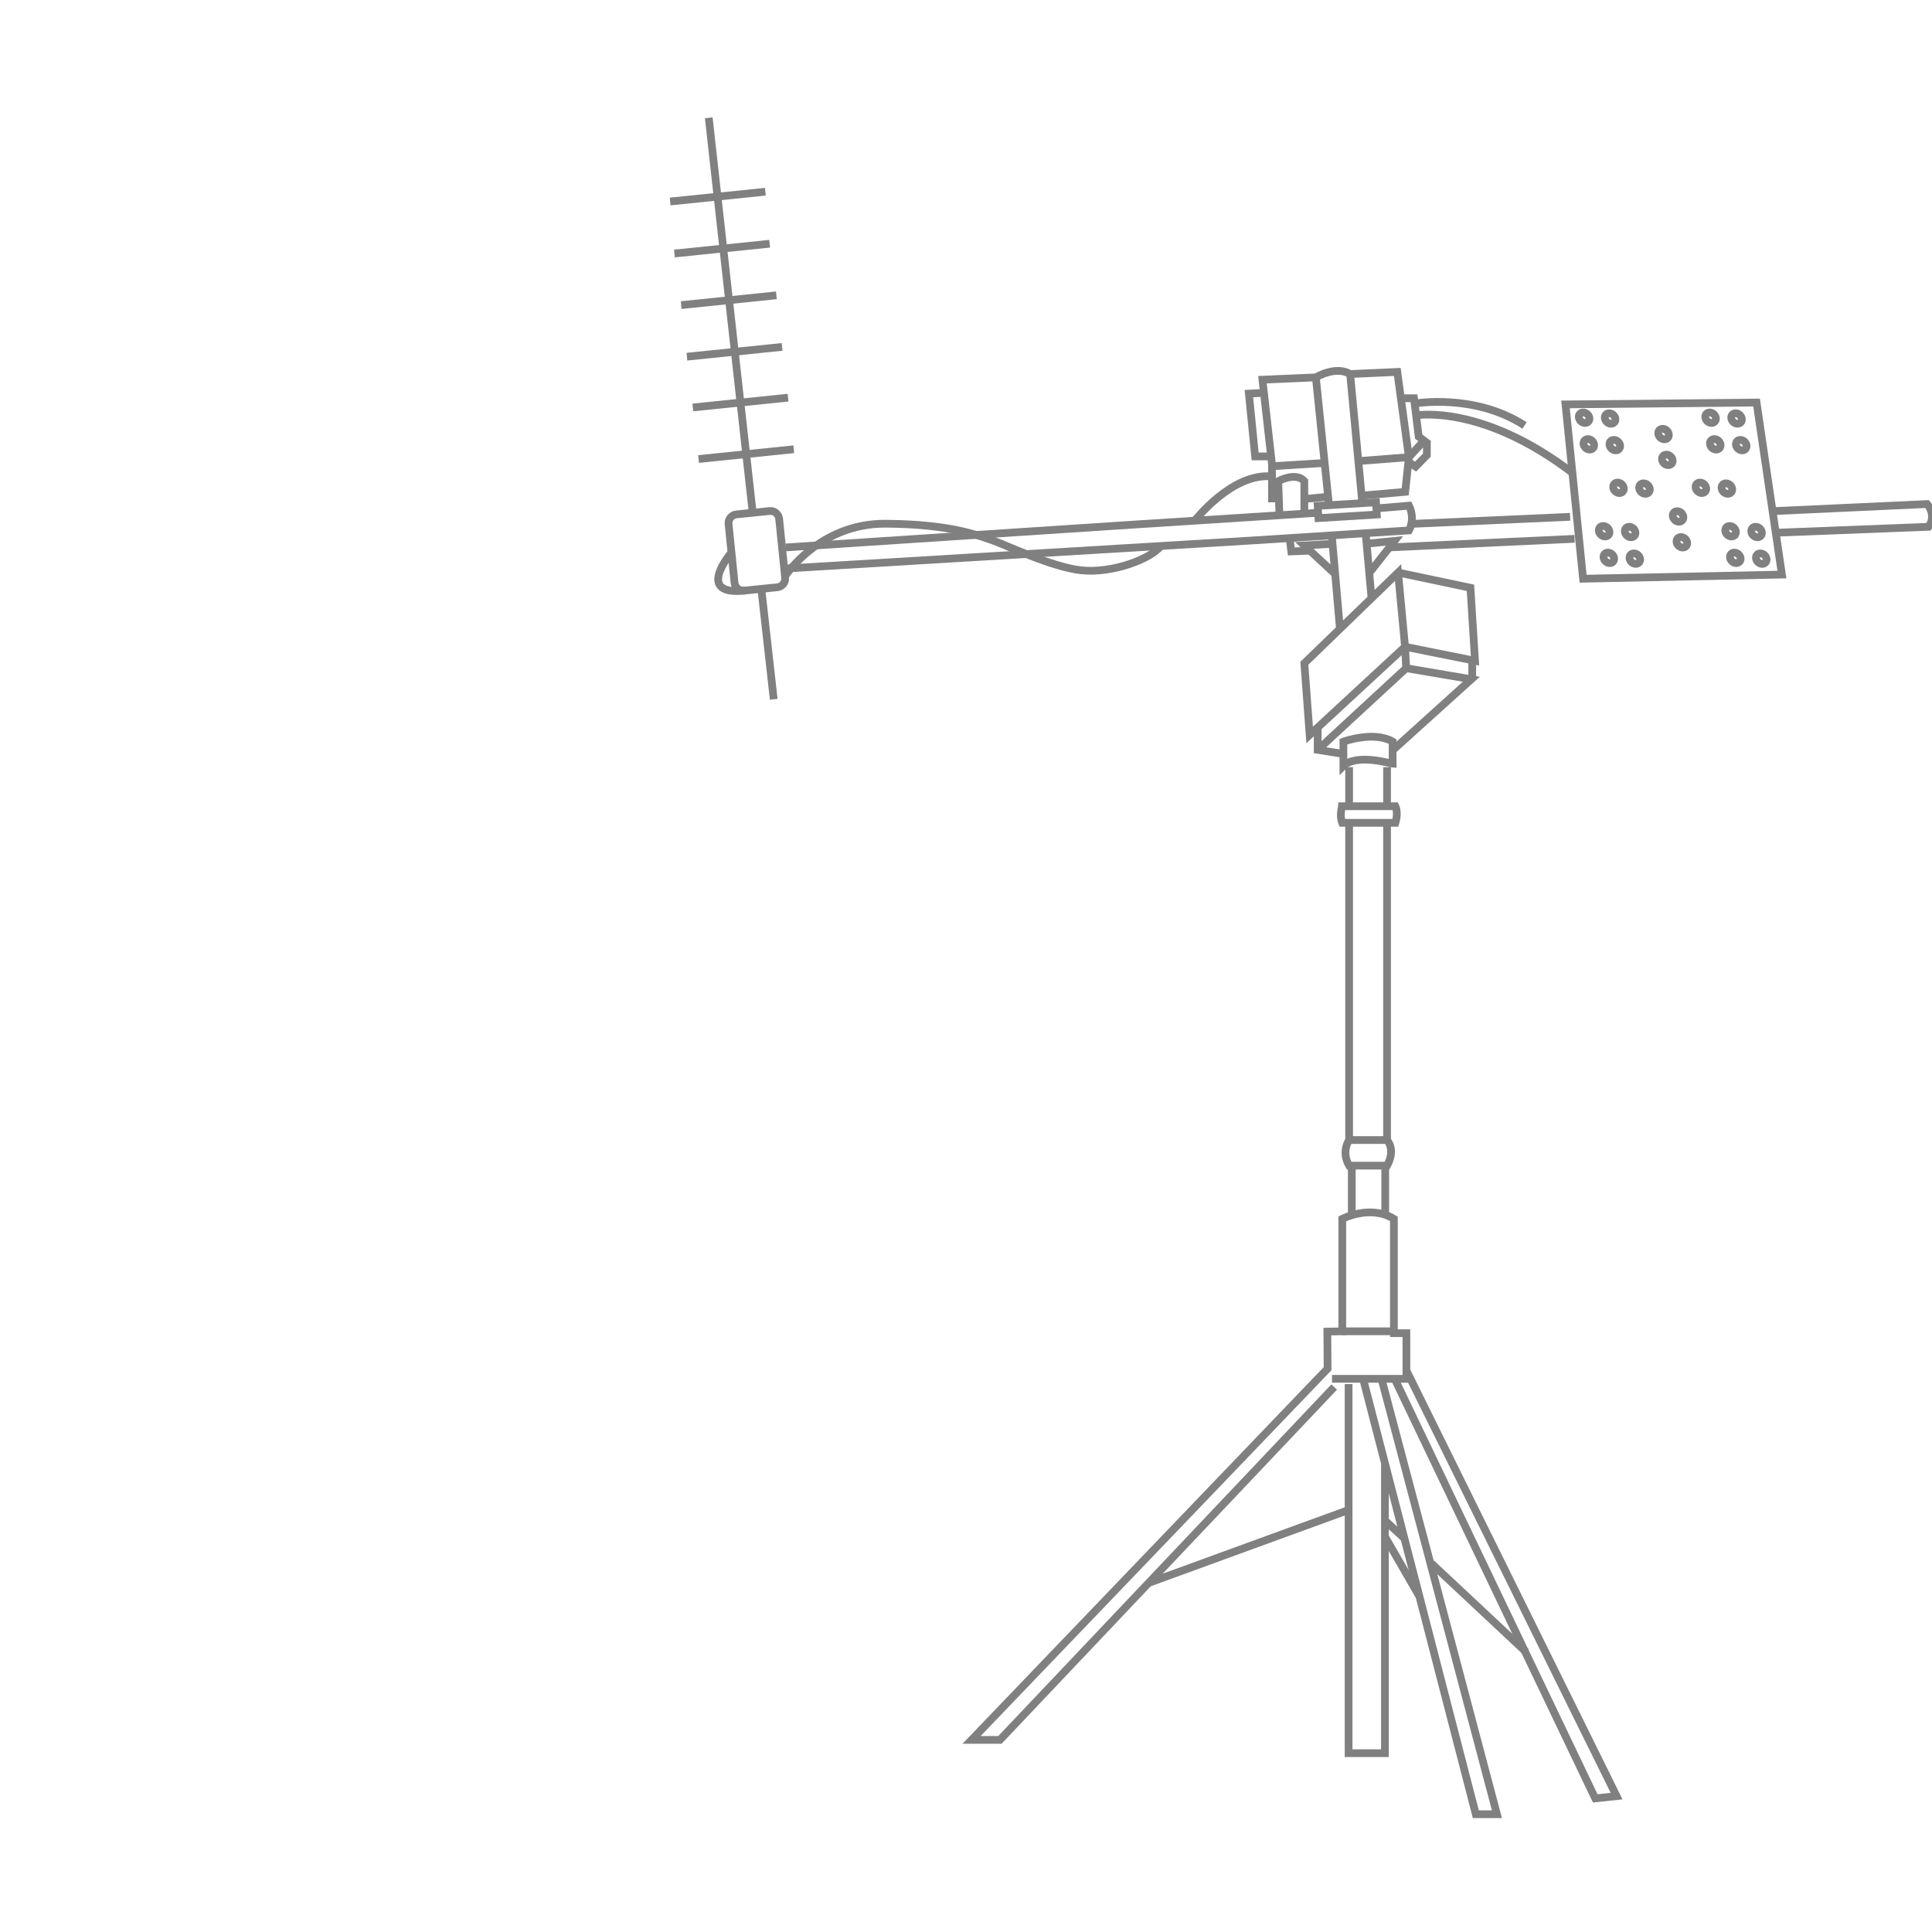 <?xml version="1.0" encoding="utf-8"?>
<!-- Generator: Adobe Illustrator 27.0.0, SVG Export Plug-In . SVG Version: 6.00 Build 0)  -->
<svg version="1.1" id="Layer_1" xmlns="http://www.w3.org/2000/svg" xmlns:xlink="http://www.w3.org/1999/xlink" x="0px" y="0px"
	 width="500px" height="500px" viewBox="0 0 500 500" enable-background="new 0 0 500 500" xml:space="preserve">
<g>
	<g>
		<path fill="none" stroke="#808080" stroke-width="2" stroke-miterlimit="10" d="M420.238,126.48c0,0.632-0.465,1.118-1.133,1.118
			c-0.752,0-1.464-0.609-1.595-1.356c-0.017-0.08-0.02-0.159-0.02-0.239c0-0.632,0.465-1.118,1.133-1.118
			c0.379,0,0.744,0.151,1.031,0.398c0.286,0.247,0.501,0.585,0.565,0.959C420.235,126.32,420.238,126.4,420.238,126.48z"/>
		<path fill="none" stroke="#808080" stroke-width="2" stroke-miterlimit="10" d="M426.965,126.678c0,0.636-0.468,1.118-1.138,1.118
			c-0.747,0-1.464-0.604-1.595-1.352c-0.016-0.079-0.019-0.159-0.019-0.235c0-0.64,0.468-1.122,1.137-1.122
			c0.373,0,0.74,0.151,1.03,0.398c0.286,0.243,0.496,0.585,0.565,0.959C426.962,126.523,426.965,126.602,426.965,126.678z"/>
		<path fill="none" stroke="#808080" stroke-width="2" stroke-miterlimit="10" d="M441.568,126.48c0,0.632-0.465,1.118-1.133,1.118
			c-0.752,0-1.464-0.609-1.595-1.356c-0.017-0.08-0.02-0.159-0.02-0.239c0-0.632,0.465-1.118,1.133-1.118
			c0.375,0,0.74,0.151,1.031,0.398c0.29,0.247,0.496,0.585,0.565,0.959C441.565,126.32,441.568,126.4,441.568,126.48z"/>
		<path fill="none" stroke="#808080" stroke-width="2" stroke-miterlimit="10" d="M448.295,126.678c0,0.636-0.468,1.118-1.138,1.118
			c-0.747,0-1.464-0.604-1.595-1.352c-0.016-0.079-0.02-0.159-0.02-0.235c0-0.64,0.47-1.122,1.139-1.122
			c0.373,0,0.74,0.151,1.03,0.398c0.286,0.243,0.501,0.585,0.565,0.959C448.292,126.523,448.295,126.602,448.295,126.678z"/>
		<path fill="none" stroke="#808080" stroke-width="2" stroke-miterlimit="10" d="M435.502,141.705c-0.374,0-0.74-0.151-1.031-0.398
			c-0.286-0.243-0.496-0.585-0.563-0.959c-0.017-0.08-0.02-0.159-0.02-0.235c0-0.636,0.47-1.118,1.138-1.118
			c0.373,0,0.74,0.151,1.025,0.398c0.292,0.243,0.502,0.581,0.57,0.955C436.75,141.101,436.249,141.705,435.502,141.705z"/>
		<path fill="none" stroke="#808080" stroke-width="2" stroke-miterlimit="10" d="M434.523,135.018c-0.375,0-0.74-0.151-1.027-0.398
			c-0.286-0.247-0.501-0.585-0.565-0.959c-0.016-0.083-0.023-0.163-0.023-0.243c0-0.076,0.008-0.147,0.02-0.219
			c0.095-0.521,0.532-0.895,1.117-0.895c0.373,0,0.74,0.151,1.03,0.398c0.136,0.115,0.251,0.251,0.342,0.398h0.005
			c0.108,0.171,0.183,0.362,0.218,0.561C435.772,134.41,435.274,135.018,434.523,135.018z"/>
		<path fill="none" stroke="#808080" stroke-width="2" stroke-miterlimit="10" d="M431.741,120.374
			c-0.374,0-0.741-0.151-1.027-0.398c-0.29-0.243-0.501-0.581-0.57-0.959c-0.016-0.08-0.019-0.159-0.019-0.235
			c0-0.636,0.468-1.118,1.137-1.118c0.373,0,0.74,0.151,1.03,0.394c0.286,0.247,0.496,0.585,0.565,0.959
			C432.989,119.77,432.492,120.374,431.741,120.374z"/>
		<path fill="none" stroke="#808080" stroke-width="2" stroke-miterlimit="10" d="M430.763,113.688
			c-0.374,0-0.741-0.151-1.031-0.398c-0.286-0.247-0.501-0.585-0.565-0.959c-0.016-0.08-0.019-0.159-0.019-0.235
			c0-0.636,0.465-1.121,1.137-1.121c0.373,0,0.74,0.151,1.025,0.398c0.29,0.247,0.498,0.585,0.565,0.959
			C432.011,113.079,431.51,113.688,430.763,113.688z"/>
		<path fill="none" stroke="#808080" stroke-width="2" stroke-miterlimit="10" d="M411.347,108.343c0,0.636-0.467,1.118-1.138,1.118
			c-0.747,0-1.461-0.605-1.592-1.356c-0.016-0.084-0.023-0.163-0.023-0.243c0-0.633,0.473-1.11,1.138-1.11
			c0.373,0,0.74,0.151,1.03,0.394c0.287,0.247,0.501,0.585,0.565,0.959C411.342,108.184,411.347,108.263,411.347,108.343z"/>
		<path fill="none" stroke="#808080" stroke-width="2" stroke-miterlimit="10" d="M418.072,108.549c0,0.632-0.473,1.114-1.138,1.114
			c-0.747,0-1.464-0.609-1.595-1.356c-0.016-0.08-0.02-0.159-0.02-0.235c0-0.636,0.467-1.118,1.138-1.118
			c0.375,0,0.74,0.151,1.027,0.398c0.287,0.243,0.501,0.581,0.565,0.955C418.065,108.39,418.072,108.47,418.072,108.549z"/>
		<path fill="none" stroke="#808080" stroke-width="2" stroke-miterlimit="10" d="M412.563,115.239c0,0.632-0.473,1.11-1.137,1.11
			c-0.747,0-1.464-0.604-1.595-1.352c-0.016-0.079-0.02-0.159-0.02-0.235c0-0.636,0.465-1.122,1.138-1.122
			c0.374,0,0.74,0.151,1.027,0.398c0.29,0.247,0.496,0.585,0.565,0.959C412.555,115.08,412.563,115.16,412.563,115.239z"/>
		<path fill="none" stroke="#808080" stroke-width="2" stroke-miterlimit="10" d="M419.286,115.434c0,0.636-0.47,1.118-1.138,1.118
			c-0.749,0-1.46-0.604-1.596-1.352c-0.016-0.08-0.019-0.159-0.019-0.235c0-0.64,0.468-1.122,1.138-1.122
			c0.373,0,0.74,0.151,1.03,0.398c0.286,0.243,0.501,0.581,0.565,0.959C419.282,115.279,419.286,115.359,419.286,115.434z"/>
		<path fill="none" stroke="#808080" stroke-width="2" stroke-miterlimit="10" d="M416.528,137.727c0,0.632-0.473,1.114-1.137,1.114
			c-0.747,0-1.464-0.609-1.595-1.356c-0.016-0.079-0.02-0.159-0.02-0.235c0-0.636,0.465-1.122,1.138-1.122
			c0.374,0,0.74,0.151,1.027,0.398c0.286,0.247,0.501,0.585,0.565,0.959C416.52,137.568,416.528,137.648,416.528,137.727z"/>
		<path fill="none" stroke="#808080" stroke-width="2" stroke-miterlimit="10" d="M423.251,137.922c0,0.636-0.47,1.118-1.137,1.118
			c-0.749,0-1.461-0.604-1.596-1.352c-0.016-0.079-0.019-0.159-0.019-0.235c0-0.64,0.468-1.122,1.138-1.122
			c0.373,0,0.74,0.151,1.03,0.398c0.286,0.243,0.498,0.581,0.565,0.959C423.247,137.767,423.251,137.847,423.251,137.922z"/>
		<path fill="none" stroke="#808080" stroke-width="2" stroke-miterlimit="10" d="M417.74,144.608c0,0.636-0.468,1.122-1.138,1.122
			c-0.747,0-1.459-0.609-1.595-1.356c-0.016-0.08-0.02-0.159-0.02-0.235c0-0.636,0.47-1.122,1.138-1.122
			c0.374,0,0.741,0.151,1.031,0.398c0.286,0.247,0.501,0.585,0.565,0.959C417.737,144.453,417.74,144.532,417.74,144.608z"/>
		<path fill="none" stroke="#808080" stroke-width="2" stroke-miterlimit="10" d="M424.467,144.819c0,0.633-0.473,1.114-1.138,1.114
			c-0.747,0-1.464-0.609-1.595-1.356c-0.016-0.079-0.02-0.159-0.02-0.235c0-0.636,0.465-1.122,1.138-1.122
			c0.374,0,0.74,0.151,1.027,0.398c0.286,0.247,0.501,0.585,0.565,0.959C424.459,144.66,424.467,144.739,424.467,144.819z"/>
		<path fill="none" stroke="#808080" stroke-width="2" stroke-miterlimit="10" d="M444.071,108.339c0,0.64-0.468,1.122-1.138,1.122
			c-0.747,0-1.464-0.604-1.595-1.356c-0.016-0.08-0.02-0.159-0.02-0.235c0-0.636,0.47-1.118,1.138-1.118
			c0.374,0,0.741,0.151,1.027,0.394c0.29,0.247,0.501,0.585,0.57,0.959C444.068,108.184,444.071,108.263,444.071,108.339z"/>
		<path fill="none" stroke="#808080" stroke-width="2" stroke-miterlimit="10" d="M450.795,108.542c0,0.636-0.465,1.122-1.138,1.122
			c-0.747,0-1.461-0.609-1.592-1.356c-0.016-0.084-0.023-0.163-0.023-0.243c0-0.632,0.473-1.11,1.138-1.11
			c0.374,0,0.74,0.151,1.03,0.398c0.287,0.243,0.501,0.581,0.565,0.955C450.79,108.386,450.795,108.466,450.795,108.542z"/>
		<path fill="none" stroke="#808080" stroke-width="2" stroke-miterlimit="10" d="M445.285,115.231c0,0.636-0.465,1.118-1.138,1.118
			c-0.749,0-1.461-0.604-1.592-1.352c-0.016-0.083-0.023-0.163-0.023-0.243c0-0.632,0.473-1.114,1.138-1.114
			c0.373,0,0.74,0.151,1.03,0.398c0.287,0.247,0.498,0.585,0.565,0.959C445.28,115.076,445.285,115.156,445.285,115.231z"/>
		<path fill="none" stroke="#808080" stroke-width="2" stroke-miterlimit="10" d="M452.01,115.434c0,0.636-0.47,1.118-1.138,1.118
			c-0.747,0-1.464-0.604-1.595-1.352c-0.016-0.08-0.02-0.159-0.02-0.235c0-0.64,0.47-1.122,1.138-1.122
			c0.375,0,0.74,0.151,1.027,0.398c0.29,0.243,0.501,0.581,0.57,0.959C452.007,115.279,452.01,115.359,452.01,115.434z"/>
		<path fill="none" stroke="#808080" stroke-width="2" stroke-miterlimit="10" d="M449.25,137.719c0,0.211-0.051,0.402-0.139,0.565
			h-0.005c-0.183,0.338-0.541,0.557-0.994,0.557c-0.41,0-0.811-0.183-1.109-0.473c-0.248-0.239-0.423-0.545-0.482-0.883
			c-0.016-0.083-0.023-0.163-0.023-0.243c0-0.632,0.473-1.114,1.138-1.114c0.373,0,0.74,0.151,1.03,0.398
			c0.287,0.247,0.501,0.585,0.565,0.959C449.245,137.564,449.25,137.644,449.25,137.719z"/>
		<path fill="none" stroke="#808080" stroke-width="2" stroke-miterlimit="10" d="M455.975,137.93c0,0.028,0,0.056-0.003,0.083
			c-0.041,0.593-0.501,1.026-1.134,1.026c-0.601,0-1.177-0.386-1.451-0.927c-0.067-0.135-0.115-0.279-0.144-0.426
			c-0.016-0.079-0.02-0.159-0.02-0.239c0-0.636,0.467-1.118,1.138-1.118c0.374,0,0.741,0.151,1.027,0.398
			c0.287,0.243,0.501,0.581,0.565,0.959C455.967,137.771,455.975,137.85,455.975,137.93z"/>
		<path fill="none" stroke="#808080" stroke-width="2" stroke-miterlimit="10" d="M450.469,144.616c0,0.632-0.473,1.114-1.137,1.114
			c-0.747,0-1.464-0.609-1.595-1.356c-0.016-0.08-0.02-0.159-0.02-0.235c0-0.636,0.465-1.122,1.138-1.122
			c0.374,0,0.74,0.151,1.027,0.398c0.29,0.247,0.496,0.585,0.565,0.959C450.461,144.457,450.469,144.536,450.469,144.616z"/>
		<path fill="none" stroke="#808080" stroke-width="2" stroke-miterlimit="10" d="M457.189,144.811c0,0.636-0.47,1.122-1.138,1.122
			c-0.749,0-1.46-0.609-1.596-1.356c-0.016-0.079-0.019-0.159-0.019-0.235c0-0.636,0.468-1.122,1.138-1.122
			c0.373,0,0.74,0.151,1.03,0.398c0.286,0.247,0.501,0.585,0.565,0.959C457.184,144.656,457.189,144.735,457.189,144.811z"/>
	</g>
	<g>
		<path fill="none" stroke="#808080" stroke-width="2" stroke-miterlimit="10" d="M344.721,356.838h19.254v-11.807h-3.237v-29.59
			c-6.093-3.778-13.356,0-13.356,0v29.097l-3.865,0.079l0.058,9.595l-92.122,96.061h7.336l86.5-91.317"/>
		
			<line fill="none" stroke="#808080" stroke-width="2" stroke-miterlimit="10" x1="297.261" y1="409.659" x2="348.964" y2="390.802"/>
		<polyline fill="none" stroke="#808080" stroke-width="2" stroke-miterlimit="10" points="349.016,358.19 349.016,453.721 
			358.418,453.721 358.418,378.665 		"/>
		<polyline fill="none" stroke="#808080" stroke-width="2" stroke-miterlimit="10" points="352.766,356.838 381.942,469.517 
			387.404,469.517 357.532,356.838 		"/>
		
			<line fill="none" stroke="#808080" stroke-width="2" stroke-miterlimit="10" x1="358.413" y1="397.662" x2="367.354" y2="413.177"/>
		
			<line fill="none" stroke="#808080" stroke-width="2" stroke-miterlimit="10" x1="358.418" y1="393.487" x2="363.461" y2="398.142"/>
		
			<line fill="none" stroke="#808080" stroke-width="2" stroke-miterlimit="10" x1="370.444" y1="404.604" x2="394.943" y2="427.533"/>
		<polyline fill="none" stroke="#808080" stroke-width="2" stroke-miterlimit="10" points="360.939,356.838 412.846,465.418 
			418.374,464.832 363.975,354.689 		"/>
		
			<line fill="none" stroke="#808080" stroke-width="2" stroke-miterlimit="10" x1="347.382" y1="344.538" x2="360.738" y2="344.538"/>
		<path fill="none" stroke="#808080" stroke-width="2" stroke-miterlimit="10" d="M349.151,301.66h9.819c0,0,2.334-3.776,0-6.625
			h-9.819C349.151,295.035,347.01,298.027,349.151,301.66z"/>
		
			<line fill="none" stroke="#808080" stroke-width="2" stroke-miterlimit="10" x1="349.843" y1="314.493" x2="349.843" y2="301.66"/>
		
			<line fill="none" stroke="#808080" stroke-width="2" stroke-miterlimit="10" x1="358.497" y1="314.385" x2="358.497" y2="301.66"/>
		
			<line fill="none" stroke="#808080" stroke-width="2" stroke-miterlimit="10" x1="349.151" y1="295.035" x2="349.151" y2="212.948"/>
		<line fill="none" stroke="#808080" stroke-width="2" stroke-miterlimit="10" x1="358.97" y1="295.035" x2="358.97" y2="212.948"/>
		<path fill="none" stroke="#808080" stroke-width="2" stroke-miterlimit="10" d="M347.351,212.948h13.778c0,0,0.821-2.426,0-4.288
			h-13.778C347.351,208.66,346.575,210.951,347.351,212.948z"/>
		<line fill="none" stroke="#808080" stroke-width="2" stroke-miterlimit="10" x1="349.151" y1="208.66" x2="349.151" y2="198.54"/>
		<line fill="none" stroke="#808080" stroke-width="2" stroke-miterlimit="10" x1="358.97" y1="208.66" x2="358.97" y2="198.54"/>
		<path fill="none" stroke="#808080" stroke-width="2" stroke-miterlimit="10" d="M347.67,198.231v-6.301c0,0,7.916-2.853,12.742,0
			v5.772C360.412,197.702,351.064,194.892,347.67,198.231z"/>
		<polyline fill="none" stroke="#808080" stroke-width="2" stroke-miterlimit="10" points="347.67,195.115 341.018,194.064 
			341.018,188.644 		"/>
		<polyline fill="none" stroke="#808080" stroke-width="2" stroke-miterlimit="10" points="341.018,194.064 363.915,172.928 
			380.774,175.793 360.535,194.064 		"/>
		<polygon fill="none" stroke="#808080" stroke-width="2" stroke-miterlimit="10" points="363.627,167.381 338.937,190.202 
			337.565,171.656 361.819,148.177 		"/>
		<polyline fill="none" stroke="#808080" stroke-width="2" stroke-miterlimit="10" points="361.819,148.177 380.549,152.123 
			381.733,171.019 363.627,167.381 363.915,172.928 		"/>
		
			<line fill="none" stroke="#808080" stroke-width="2" stroke-miterlimit="10" x1="381.011" y1="170.874" x2="381.011" y2="175.793"/>
		
			<line fill="none" stroke="#808080" stroke-width="2" stroke-miterlimit="10" x1="346.762" y1="162.563" x2="344.693" y2="138.841"/>
		
			<line fill="none" stroke="#808080" stroke-width="2" stroke-miterlimit="10" x1="354.95" y1="154.826" x2="353.432" y2="138.022"/>
		<polyline fill="none" stroke="#808080" stroke-width="2" stroke-miterlimit="10" points="340.719,132.727 293.572,135.751 
			203.38,141.669 		"/>
		<path fill="none" stroke="#808080" stroke-width="2" stroke-miterlimit="10" d="M203.583,147.118l119.894-7.206l41.176-2.641
			c0,0,1.689-2.904,0-6.403l-8.829,0.736"/>
		<path fill="none" stroke="#808080" stroke-width="2" stroke-miterlimit="10" d="M201.167,151.982l-8.586,0.873
			c-1.244,0.126-2.355-0.78-2.482-2.024l-1.547-15.222c-0.126-1.244,0.78-2.355,2.024-2.482l8.586-0.873
			c1.244-0.126,2.355,0.78,2.482,2.024l1.547,15.222C203.317,150.744,202.411,151.855,201.167,151.982z"/>
		
			<line fill="none" stroke="#808080" stroke-width="2" stroke-miterlimit="10" x1="197.003" y1="152.148" x2="200.24" y2="180.981"/>
		<line fill="none" stroke="#808080" stroke-width="2" stroke-miterlimit="10" x1="194.77" y1="132.433" x2="183.424" y2="30.483"/>
		<line fill="none" stroke="#808080" stroke-width="2" stroke-miterlimit="10" x1="173.433" y1="52.15" x2="198.069" y2="49.618"/>
		<line fill="none" stroke="#808080" stroke-width="2" stroke-miterlimit="10" x1="174.547" y1="65.611" x2="199.183" y2="63.078"/>
		<line fill="none" stroke="#808080" stroke-width="2" stroke-miterlimit="10" x1="176.293" y1="78.962" x2="200.929" y2="76.43"/>
		<line fill="none" stroke="#808080" stroke-width="2" stroke-miterlimit="10" x1="177.771" y1="92.312" x2="202.407" y2="89.78"/>
		
			<line fill="none" stroke="#808080" stroke-width="2" stroke-miterlimit="10" x1="179.308" y1="105.448" x2="203.944" y2="102.915"/>
		
			<line fill="none" stroke="#808080" stroke-width="2" stroke-miterlimit="10" x1="180.789" y1="118.796" x2="205.425" y2="116.264"/>
		<polyline fill="none" stroke="#808080" stroke-width="2" stroke-miterlimit="10" points="333.745,139.253 334.19,142.708 
			339.503,142.503 		"/>
		<polyline fill="none" stroke="#808080" stroke-width="2" stroke-miterlimit="10" points="344.84,140.734 337.565,141.162 
			345.54,148.556 		"/>
		<polyline fill="none" stroke="#808080" stroke-width="2" stroke-miterlimit="10" points="354.452,148.177 360.896,139.986 
			353.432,140.734 		"/>
		
			<line fill="none" stroke="#808080" stroke-width="2" stroke-miterlimit="10" x1="359.572" y1="141.669" x2="407.502" y2="139.445"/>
		
			<line fill="none" stroke="#808080" stroke-width="2" stroke-miterlimit="10" x1="365.137" y1="135.59" x2="406.347" y2="133.749"/>
		
			<rect x="341.119" y="130.578" transform="matrix(0.998 -0.061 0.061 0.998 -7.38 21.41)" fill="none" stroke="#808080" stroke-width="2" stroke-miterlimit="10" width="15.123" height="3.172"/>
		<polygon fill="none" stroke="#808080" stroke-width="2" stroke-miterlimit="10" points="461.156,148.696 409.701,149.773 
			405.151,104.661 454.599,104.176 		"/>
		<path fill="none" stroke="#808080" stroke-width="2" stroke-miterlimit="10" d="M458.382,132.306l40.349-1.86
			c0,0,2.594,2.819,0.366,5.885l-39.015,1.521"/>
		<path fill="none" stroke="#808080" stroke-width="2" stroke-miterlimit="10" d="M329.189,129.996v-9.802l-2.467-21.928
			l13.821-0.602c0,0,5.124-3.122,8.872-0.858l12.206-0.548l2.997,22.064l-0.952,8.961l-11.188,0.984"/>
		<path fill="none" stroke="#808080" stroke-width="2" stroke-miterlimit="10" d="M331.121,133.343l-0.315-8.831
			c0,0,4.593-2.471,6.748,0l0.011,8.417"/>
		
			<line fill="none" stroke="#808080" stroke-width="2" stroke-miterlimit="10" x1="329.189" y1="120.662" x2="342.969" y2="119.804"/>
		
			<line fill="none" stroke="#808080" stroke-width="2" stroke-miterlimit="10" x1="340.543" y1="97.663" x2="343.928" y2="130.663"/>
		<line fill="none" stroke="#808080" stroke-width="2" stroke-miterlimit="10" x1="349.416" y1="96.805" x2="352.58" y2="130.338"/>
		<polyline fill="none" stroke="#808080" stroke-width="2" stroke-miterlimit="10" points="351.541,119.325 364.619,118.321 
			368.436,114.163 		"/>
		<polyline fill="none" stroke="#808080" stroke-width="2" stroke-miterlimit="10" points="327.307,101.648 323.21,101.873 
			324.831,118.123 328.957,118.123 		"/>
		<polyline fill="none" stroke="#808080" stroke-width="2" stroke-miterlimit="10" points="362.548,103.071 365.944,103.071 
			367.154,112.989 369.269,114.591 369.269,117.791 366.349,120.758 364.464,119.526 		"/>
		<path fill="none" stroke="#808080" stroke-width="2" stroke-miterlimit="10" d="M366.485,107.504c0,0,16.929-3.09,40.453,14.874"
			/>
		<path fill="none" stroke="#808080" stroke-width="2" stroke-miterlimit="10" d="M365.908,104.464c0,0,15.588-2.822,28.645,5.646"
			/>
		<path fill="none" stroke="#808080" stroke-width="2" stroke-miterlimit="10" d="M189.173,143.155c0,0-9.536,11.196,3.765,9.663"/>
		<path fill="none" stroke="#808080" stroke-width="2" stroke-miterlimit="10" d="M203.155,149.143c0,0,8.845-13.736,26.066-13.611
			c17.221,0.125,24.155,3.175,27.51,4.264c3.355,1.089,15.265,6.96,23.149,7.799c7.884,0.839,17.864-2.866,20.548-6.298"/>
		<path fill="none" stroke="#808080" stroke-width="2" stroke-miterlimit="10" d="M309.314,134.63c0,0,9.611-12.37,19.845-11.318"/>
		
			<line fill="none" stroke="#808080" stroke-width="2" stroke-miterlimit="10" x1="337.565" y1="129.136" x2="343.711" y2="128.551"/>
	</g>
</g>
</svg>
